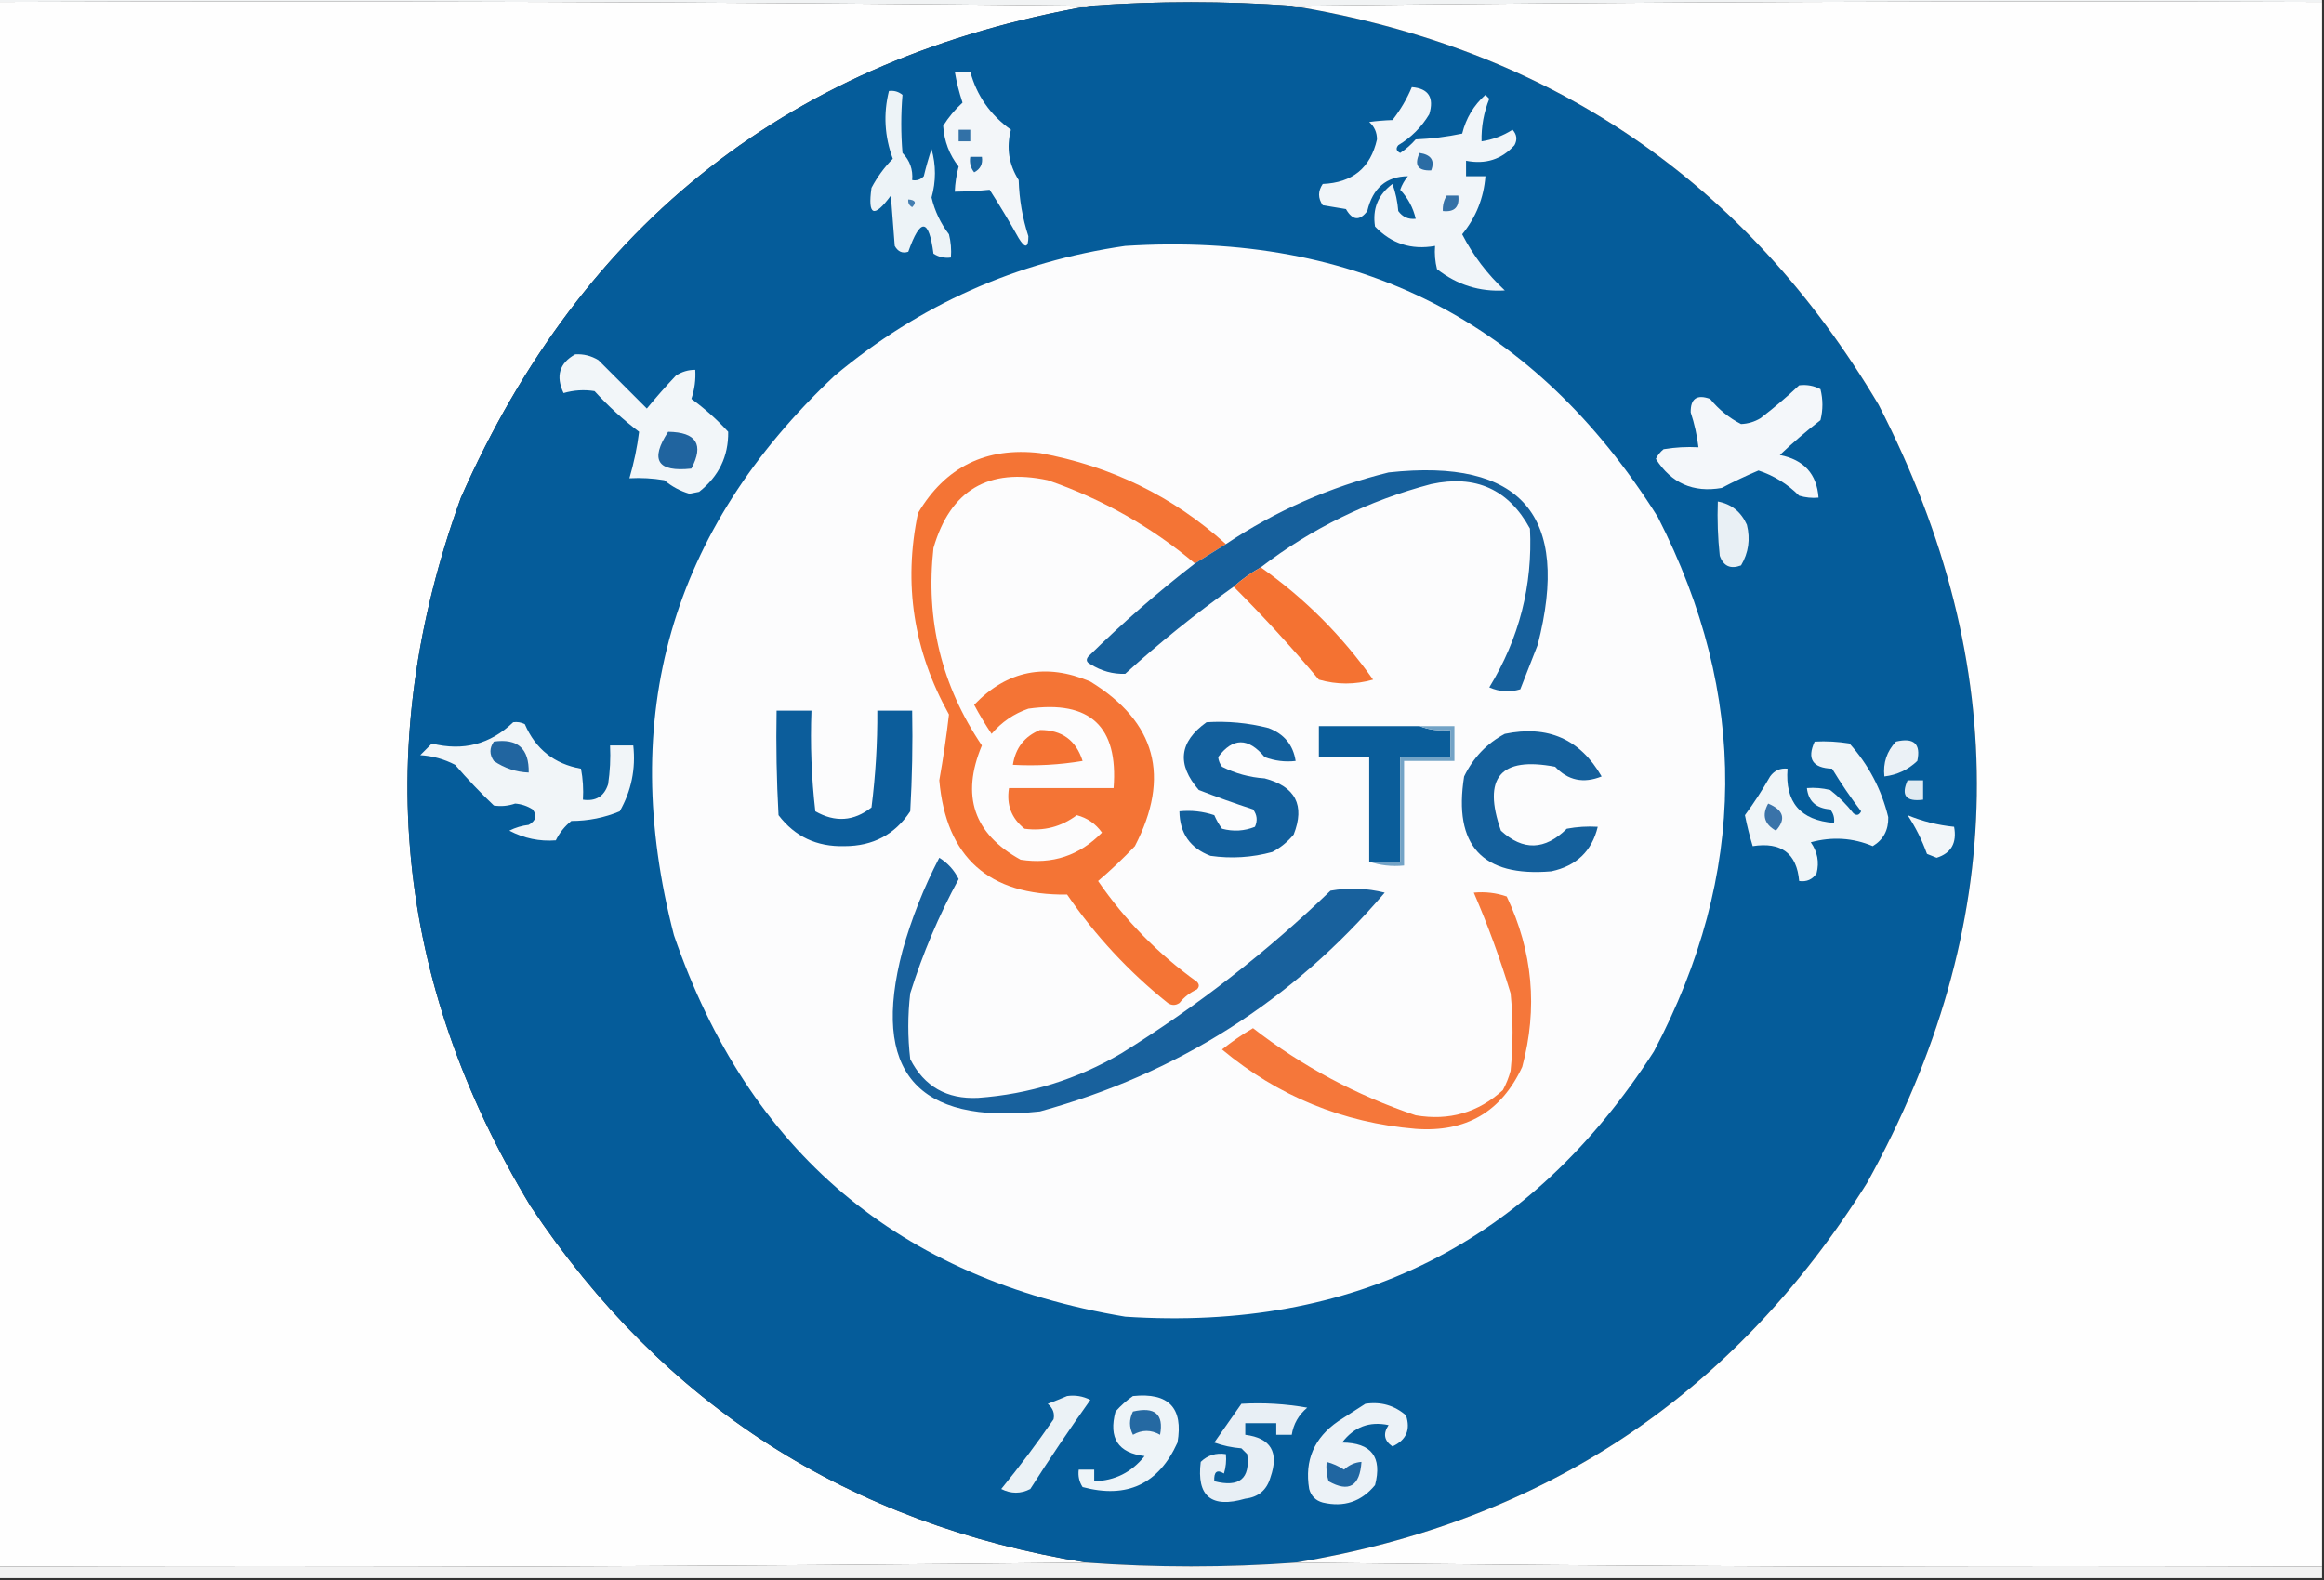 <?xml version="1.0" encoding="UTF-8"?>
<!DOCTYPE svg PUBLIC "-//W3C//DTD SVG 1.1//EN" "http://www.w3.org/Graphics/SVG/1.1/DTD/svg11.dtd">
<svg xmlns="http://www.w3.org/2000/svg" version="1.1" width="600px" height="408px" style="shape-rendering:geometricPrecision; text-rendering:geometricPrecision; image-rendering:optimizeQuality; fill-rule:evenodd; clip-rule:evenodd" xmlns:xlink="http://www.w3.org/1999/xlink">
<rect width="100%" height="100%" fill="#333333" stroke="none"/>
<g><path style="opacity:1" fill="#f1f3f4" d="M -0.5,0.5 C -0.5,0.167 -0.5,-0.167 -0.5,-0.5C 199.5,-0.5 399.5,-0.5 599.5,-0.5C 599.5,-0.167 599.5,0.167 599.5,0.5C 510.665,0.167 421.998,0.501 333.5,1.5C 316.158,0.256 298.825,0.256 281.5,1.5C 187.668,0.501 93.668,0.167 -0.5,0.5 Z"/></g>
<g><path style="opacity:1" fill="#fefefe" d="M -0.5,0.5 C 93.668,0.167 187.668,0.501 281.5,1.5C 204.626,14.884 150.459,57.217 119,128.5C 95.846,192.388 101.846,253.388 137,311.5C 171.311,362.925 219.145,393.592 280.5,403.5C 187.001,404.499 93.335,404.833 -0.5,404.5C -0.5,269.833 -0.5,135.167 -0.5,0.5 Z"/></g>
<g><path style="opacity:1" fill="#055c9a" d="M 333.5,1.5 C 400.182,12.397 450.682,46.73 485,104.5C 519.814,172.03 518.814,239.03 482,305.5C 447.666,360.308 398.5,392.974 334.5,403.5C 316.495,404.802 298.495,404.802 280.5,403.5C 219.145,393.592 171.311,362.925 137,311.5C 101.846,253.388 95.846,192.388 119,128.5C 150.459,57.217 204.626,14.884 281.5,1.5C 298.825,0.256 316.158,0.256 333.5,1.5 Z"/></g>
<g><path style="opacity:1" fill="#fefefe" d="M 333.5,1.5 C 421.998,0.501 510.665,0.167 599.5,0.5C 599.5,135.167 599.5,269.833 599.5,404.5C 510.998,404.833 422.665,404.499 334.5,403.5C 398.5,392.974 447.666,360.308 482,305.5C 518.814,239.03 519.814,172.03 485,104.5C 450.682,46.73 400.182,12.397 333.5,1.5 Z"/></g>
<g><path style="opacity:1" fill="#f3f6f9" d="M 246.5,18.5 C 247.833,18.5 249.167,18.5 250.5,18.5C 252.156,24.677 255.656,29.677 261,33.5C 259.77,38.109 260.437,42.442 263,46.5C 263.146,51.48 263.979,56.314 265.5,61C 265.501,64.043 264.668,64.21 263,61.5C 260.626,57.251 258.126,53.084 255.5,49C 252.587,49.29 249.587,49.457 246.5,49.5C 246.59,47.304 246.923,45.137 247.5,43C 245.119,40.012 243.785,36.512 243.5,32.5C 244.871,30.299 246.538,28.299 248.5,26.5C 247.622,23.87 246.955,21.203 246.5,18.5 Z"/></g>
<g><path style="opacity:1" fill="#f1f5f9" d="M 364.5,22.5 C 368.805,22.842 370.305,25.176 369,29.5C 367,32.833 364.333,35.5 361,37.5C 360.312,38.332 360.479,38.998 361.5,39.5C 362.981,38.52 364.315,37.353 365.5,36C 369.541,35.827 373.541,35.327 377.5,34.5C 378.496,30.499 380.496,27.166 383.5,24.5C 383.833,24.833 384.167,25.167 384.5,25.5C 383.079,29.028 382.412,32.694 382.5,36.5C 385.354,36.076 388.021,35.076 390.5,33.5C 391.614,34.723 391.781,36.056 391,37.5C 387.702,41.165 383.535,42.498 378.5,41.5C 378.5,42.833 378.5,44.167 378.5,45.5C 380.167,45.5 381.833,45.5 383.5,45.5C 383.067,51.132 381.067,56.132 377.5,60.5C 380.317,65.962 383.983,70.795 388.5,75C 382.012,75.394 376.178,73.56 371,69.5C 370.505,67.527 370.338,65.527 370.5,63.5C 364.387,64.59 359.221,62.923 355,58.5C 354.282,53.935 355.782,50.269 359.5,47.5C 360.314,49.766 360.814,52.099 361,54.5C 362.11,56.037 363.61,56.703 365.5,56.5C 364.857,53.675 363.523,51.175 361.5,49C 361.95,47.715 362.617,46.548 363.5,45.5C 357.911,45.558 354.411,48.558 353,54.5C 351.026,57.118 349.193,56.952 347.5,54C 345.5,53.667 343.5,53.333 341.5,53C 340.24,51.186 340.24,49.353 341.5,47.5C 349.184,47.178 353.85,43.345 355.5,36C 355.507,34.188 354.84,32.688 353.5,31.5C 355.343,31.245 357.343,31.078 359.5,31C 361.556,28.386 363.223,25.552 364.5,22.5 Z"/></g>
<g><path style="opacity:1" fill="#edf3f7" d="M 229.5,23.5 C 230.822,23.33 231.989,23.663 233,24.5C 232.582,29.465 232.582,34.465 233,39.5C 234.903,41.441 235.736,43.774 235.5,46.5C 236.675,46.719 237.675,46.386 238.5,45.5C 239.06,43.146 239.727,40.813 240.5,38.5C 241.669,42.654 241.669,46.821 240.5,51C 241.327,54.488 242.827,57.654 245,60.5C 245.495,62.473 245.662,64.473 245.5,66.5C 243.856,66.713 242.356,66.38 241,65.5C 239.792,56.338 237.626,56.171 234.5,65C 233.004,65.507 231.837,65.007 231,63.5C 230.667,59.167 230.333,54.833 230,50.5C 225.644,56.416 223.977,55.75 225,48.5C 226.493,45.685 228.327,43.185 230.5,41C 228.365,35.225 228.032,29.392 229.5,23.5 Z"/></g>
<g><path style="opacity:1" fill="#3271a7" d="M 247.5,33.5 C 248.5,33.5 249.5,33.5 250.5,33.5C 250.5,34.5 250.5,35.5 250.5,36.5C 249.5,36.5 248.5,36.5 247.5,36.5C 247.5,35.5 247.5,34.5 247.5,33.5 Z"/></g>
<g><path style="opacity:1" fill="#1a649f" d="M 250.5,40.5 C 251.5,40.5 252.5,40.5 253.5,40.5C 253.778,42.346 253.111,43.68 251.5,44.5C 250.571,43.311 250.238,41.978 250.5,40.5 Z"/></g>
<g><path style="opacity:1" fill="#2b6ca4" d="M 366.5,39.5 C 369.487,39.948 370.487,41.448 369.5,44C 366.041,44.145 365.041,42.645 366.5,39.5 Z"/></g>
<g><path style="opacity:1" fill="#3571a7" d="M 373.5,50.5 C 374.5,50.5 375.5,50.5 376.5,50.5C 376.833,53.5 375.5,54.833 372.5,54.5C 372.433,53.041 372.766,51.708 373.5,50.5 Z"/></g>
<g><path style="opacity:1" fill="#447eb1" d="M 234.5,51.5 C 236.337,51.639 236.67,52.306 235.5,53.5C 234.702,53.043 234.369,52.376 234.5,51.5 Z"/></g>
<g><path style="opacity:1" fill="#fcfcfd" d="M 290.5,63.5 C 350.471,59.733 396.304,83.067 428,133.5C 451.549,179.61 451.216,225.61 427,271.5C 395.144,321.012 349.644,343.845 290.5,340C 232.074,330.234 193.241,297.401 174,241.5C 159.33,184.997 173.163,136.831 215.5,97C 237.355,78.738 262.355,67.572 290.5,63.5 Z"/></g>
<g><path style="opacity:1" fill="#f2f6f9" d="M 148.5,91.5 C 150.655,91.372 152.655,91.872 154.5,93C 158.733,97.233 162.9,101.4 167,105.5C 169.375,102.606 171.875,99.772 174.5,97C 176.025,95.991 177.692,95.491 179.5,95.5C 179.656,98.066 179.322,100.566 178.5,103C 181.916,105.474 185.083,108.307 188,111.5C 188.089,117.824 185.589,122.99 180.5,127C 179.667,127.167 178.833,127.333 178,127.5C 175.62,126.799 173.453,125.633 171.5,124C 168.518,123.502 165.518,123.335 162.5,123.5C 163.674,119.516 164.507,115.516 165,111.5C 160.867,108.369 157.034,104.869 153.5,101C 150.808,100.57 148.141,100.737 145.5,101.5C 143.427,97.106 144.427,93.773 148.5,91.5 Z"/></g>
<g><path style="opacity:1" fill="#f4f7fa" d="M 464.5,99.5 C 466.467,99.261 468.301,99.594 470,100.5C 470.667,103.167 470.667,105.833 470,108.5C 466.328,111.342 462.828,114.342 459.5,117.5C 465.729,118.721 469.062,122.388 469.5,128.5C 467.801,128.66 466.134,128.494 464.5,128C 461.491,124.981 457.991,122.814 454,121.5C 450.816,122.841 447.649,124.341 444.5,126C 437.162,127.277 431.496,124.777 427.5,118.5C 427.977,117.522 428.643,116.689 429.5,116C 432.482,115.502 435.482,115.335 438.5,115.5C 438.137,112.437 437.47,109.437 436.5,106.5C 436.427,102.927 438.094,101.76 441.5,103C 443.755,105.763 446.421,107.929 449.5,109.5C 451.299,109.423 452.966,108.923 454.5,108C 458.025,105.302 461.358,102.469 464.5,99.5 Z"/></g>
<g><path style="opacity:1" fill="#20649f" d="M 172.5,111.5 C 179.803,111.602 181.803,114.769 178.5,121C 169.73,121.952 167.73,118.785 172.5,111.5 Z"/></g>
<g><path style="opacity:1" fill="#f47435" d="M 316.5,140.5 C 313.833,142.167 311.167,143.833 308.5,145.5C 297.225,136.025 284.559,128.858 270.5,124C 255.177,120.74 245.343,126.574 241,141.5C 238.923,160.088 243.089,177.088 253.5,192.5C 248.052,205.484 251.385,215.318 263.5,222C 271.699,223.267 278.699,220.934 284.5,215C 282.874,212.705 280.707,211.205 278,210.5C 273.969,213.511 269.469,214.677 264.5,214C 261.13,211.303 259.796,207.803 260.5,203.5C 269.5,203.5 278.5,203.5 287.5,203.5C 288.759,187.595 281.426,180.762 265.5,183C 261.76,184.29 258.593,186.457 256,189.5C 254.368,187.067 252.868,184.567 251.5,182C 260.02,173.114 270.02,171.114 281.5,176C 298.449,186.41 302.283,200.576 293,218.5C 289.985,221.683 286.818,224.683 283.5,227.5C 290.479,237.646 298.979,246.313 309,253.5C 309.667,254.167 309.667,254.833 309,255.5C 307.229,256.304 305.729,257.471 304.5,259C 303.5,259.667 302.5,259.667 301.5,259C 291.42,250.922 282.753,241.589 275.5,231C 255.266,231.25 244.266,221.417 242.5,201.5C 243.521,195.781 244.354,190.114 245,184.5C 235.843,168.067 233.176,150.734 237,132.5C 244.077,120.545 254.577,115.378 268.5,117C 286.863,120.349 302.863,128.183 316.5,140.5 Z"/></g>
<g><path style="opacity:1" fill="#16609c" d="M 325.5,146.5 C 322.953,147.934 320.619,149.6 318.5,151.5C 308.752,158.407 299.419,165.907 290.5,174C 287.313,174.108 284.313,173.275 281.5,171.5C 280.479,170.998 280.312,170.332 281,169.5C 289.768,160.889 298.934,152.889 308.5,145.5C 311.167,143.833 313.833,142.167 316.5,140.5C 329.391,131.889 343.391,125.723 358.5,122C 392.758,118.26 405.592,133.093 397,166.5C 395.495,170.35 393.995,174.183 392.5,178C 389.773,178.818 387.106,178.652 384.5,177.5C 392.221,164.851 395.721,151.184 395,136.5C 389.479,126.36 380.979,122.526 369.5,125C 353.288,129.274 338.621,136.44 325.5,146.5 Z"/></g>
<g><path style="opacity:1" fill="#e9f0f5" d="M 443.5,129.5 C 446.988,130.143 449.488,132.143 451,135.5C 451.929,139.244 451.429,142.744 449.5,146C 446.783,147.033 444.949,146.2 444,143.5C 443.501,138.845 443.334,134.179 443.5,129.5 Z"/></g>
<g><path style="opacity:1" fill="#f47232" d="M 325.5,146.5 C 336.812,154.479 346.479,164.146 354.5,175.5C 349.833,176.833 345.167,176.833 340.5,175.5C 333.435,167.108 326.101,159.108 318.5,151.5C 320.619,149.6 322.953,147.934 325.5,146.5 Z"/></g>
<g><path style="opacity:1" fill="#0c5d9b" d="M 200.5,183.5 C 203.5,183.5 206.5,183.5 209.5,183.5C 209.169,192.192 209.502,200.859 210.5,209.5C 215.616,212.42 220.45,212.087 225,208.5C 226.053,200.198 226.553,191.865 226.5,183.5C 229.5,183.5 232.5,183.5 235.5,183.5C 235.666,192.173 235.5,200.84 235,209.5C 231.043,215.502 225.376,218.502 218,218.5C 210.857,218.688 205.191,216.021 201,210.5C 200.5,201.506 200.334,192.506 200.5,183.5 Z"/></g>
<g><path style="opacity:1" fill="#f1f5f8" d="M 132.5,186.5 C 133.552,186.351 134.552,186.517 135.5,187C 138.273,193.44 143.106,197.274 150,198.5C 150.497,201.146 150.664,203.813 150.5,206.5C 153.833,206.973 156,205.64 157,202.5C 157.498,199.183 157.665,195.85 157.5,192.5C 159.5,192.5 161.5,192.5 163.5,192.5C 164.162,198.563 162.996,204.23 160,209.5C 156.06,211.15 151.893,211.983 147.5,212C 145.787,213.378 144.453,215.045 143.5,217C 139.301,217.327 135.301,216.494 131.5,214.5C 133.078,213.702 134.744,213.202 136.5,213C 138.394,211.921 138.727,210.587 137.5,209C 136.127,208.125 134.627,207.625 133,207.5C 131.159,208.125 129.326,208.292 127.5,208C 123.984,204.651 120.651,201.151 117.5,197.5C 114.692,196.03 111.692,195.197 108.5,195C 109.5,194 110.5,193 111.5,192C 119.583,194.021 126.583,192.187 132.5,186.5 Z"/></g>
<g><path style="opacity:1" fill="#125f9c" d="M 311.5,186.5 C 316.93,186.161 322.264,186.661 327.5,188C 331.529,189.522 333.863,192.355 334.5,196.5C 331.753,196.813 329.086,196.48 326.5,195.5C 322.278,190.413 318.278,190.413 314.5,195.5C 314.608,196.442 314.941,197.275 315.5,198C 318.957,199.743 322.623,200.743 326.5,201C 334.471,203.11 336.971,207.943 334,215.5C 332.457,217.378 330.624,218.878 328.5,220C 323.238,221.439 317.904,221.772 312.5,221C 307.244,218.995 304.578,215.161 304.5,209.5C 307.572,209.183 310.572,209.516 313.5,210.5C 314.04,211.748 314.707,212.915 315.5,214C 318.429,214.777 321.263,214.61 324,213.5C 324.72,211.888 324.554,210.388 323.5,209C 318.78,207.457 314.113,205.791 309.5,204C 303.755,197.389 304.421,191.555 311.5,186.5 Z"/></g>
<g><path style="opacity:1" fill="#0a5d9a" d="M 366.5,187.5 C 368.948,188.473 371.615,188.806 374.5,188.5C 374.5,190.833 374.5,193.167 374.5,195.5C 370.167,195.5 365.833,195.5 361.5,195.5C 361.5,204.5 361.5,213.5 361.5,222.5C 358.833,222.5 356.167,222.5 353.5,222.5C 353.5,213.5 353.5,204.5 353.5,195.5C 349.167,195.5 344.833,195.5 340.5,195.5C 340.5,192.833 340.5,190.167 340.5,187.5C 349.167,187.5 357.833,187.5 366.5,187.5 Z"/></g>
<g><path style="opacity:1" fill="#f47233" d="M 268.5,188.5 C 274.149,188.487 277.816,191.154 279.5,196.5C 273.537,197.496 267.537,197.829 261.5,197.5C 262.166,193.154 264.499,190.154 268.5,188.5 Z"/></g>
<g><path style="opacity:1" fill="#14609c" d="M 388.5,189.5 C 399.617,187.194 407.951,190.861 413.5,200.5C 408.827,202.378 404.827,201.545 401.5,198C 387.364,195.308 382.698,200.808 387.5,214.5C 393.193,219.744 398.859,219.577 404.5,214C 407.146,213.503 409.813,213.336 412.5,213.5C 410.989,219.784 406.989,223.617 400.5,225C 382.675,226.504 375.175,218.337 378,200.5C 380.357,195.645 383.857,191.979 388.5,189.5 Z"/></g>
<g><path style="opacity:1" fill="#2165a0" d="M 127.5,191.5 C 133.627,190.627 136.627,193.293 136.5,199.5C 133.234,199.371 130.234,198.371 127.5,196.5C 126.334,194.833 126.334,193.166 127.5,191.5 Z"/></g>
<g><path style="opacity:1" fill="#f0f5f8" d="M 468.5,191.5 C 471.518,191.335 474.518,191.502 477.5,192C 482.414,197.495 485.748,203.828 487.5,211C 487.583,214.337 486.25,216.837 483.5,218.5C 478.362,216.337 473.029,216.003 467.5,217.5C 469.225,219.957 469.725,222.623 469,225.5C 467.951,227.107 466.451,227.773 464.5,227.5C 463.878,220.359 459.878,217.359 452.5,218.5C 451.708,215.874 451.041,213.208 450.5,210.5C 452.858,207.305 455.025,203.972 457,200.5C 458.11,198.963 459.61,198.297 461.5,198.5C 460.824,207.158 464.824,211.825 473.5,212.5C 473.67,211.178 473.337,210.011 472.5,209C 468.874,208.722 466.874,206.888 466.5,203.5C 468.527,203.338 470.527,203.505 472.5,204C 474.711,205.721 476.711,207.721 478.5,210C 479.332,210.688 479.998,210.521 480.5,209.5C 477.805,205.97 475.305,202.304 473,198.5C 467.959,198.309 466.459,195.976 468.5,191.5 Z"/></g>
<g><path style="opacity:1" fill="#ebf1f6" d="M 489.5,191.5 C 494.123,190.408 495.956,192.075 495,196.5C 492.603,198.782 489.769,200.116 486.5,200.5C 486.129,196.997 487.129,193.997 489.5,191.5 Z"/></g>
<g><path style="opacity:1" fill="#73a3c6" d="M 366.5,187.5 C 369.5,187.5 372.5,187.5 375.5,187.5C 375.5,190.5 375.5,193.5 375.5,196.5C 371.167,196.5 366.833,196.5 362.5,196.5C 362.5,205.5 362.5,214.5 362.5,223.5C 359.287,223.81 356.287,223.477 353.5,222.5C 356.167,222.5 358.833,222.5 361.5,222.5C 361.5,213.5 361.5,204.5 361.5,195.5C 365.833,195.5 370.167,195.5 374.5,195.5C 374.5,193.167 374.5,190.833 374.5,188.5C 371.615,188.806 368.948,188.473 366.5,187.5 Z"/></g>
<g><path style="opacity:1" fill="#e1ebf2" d="M 492.5,201.5 C 493.833,201.5 495.167,201.5 496.5,201.5C 496.5,203.167 496.5,204.833 496.5,206.5C 492.065,207.078 490.732,205.411 492.5,201.5 Z"/></g>
<g><path style="opacity:1" fill="#3a73a9" d="M 456.5,207.5 C 460.514,209.18 461.181,211.513 458.5,214.5C 455.497,212.822 454.831,210.489 456.5,207.5 Z"/></g>
<g><path style="opacity:1" fill="#f2f6f9" d="M 492.5,210.5 C 496.346,212.088 500.346,213.088 504.5,213.5C 505.267,217.651 503.767,220.317 500,221.5C 499.167,221.167 498.333,220.833 497.5,220.5C 496.199,216.896 494.533,213.563 492.5,210.5 Z"/></g>
<g><path style="opacity:1" fill="#18619d" d="M 242.5,221.5 C 244.683,222.85 246.35,224.684 247.5,227C 242.363,236.439 238.196,246.273 235,256.5C 234.333,262.167 234.333,267.833 235,273.5C 238.6,280.555 244.434,283.888 252.5,283.5C 265.72,282.558 278.054,278.725 289.5,272C 308.948,259.933 326.948,245.933 343.5,230C 348.202,229.172 352.869,229.338 357.5,230.5C 333.66,258.425 303.993,277.258 268.5,287C 236.653,290.479 224.82,276.645 233,245.5C 235.351,237.138 238.518,229.138 242.5,221.5 Z"/></g>
<g><path style="opacity:1" fill="#f5773a" d="M 380.5,230.5 C 383.448,230.223 386.281,230.556 389,231.5C 395.728,245.705 397.062,260.372 393,275.5C 387.622,287.113 378.455,292.446 365.5,291.5C 346.651,289.907 329.985,283.073 315.5,271C 318.029,268.971 320.696,267.138 323.5,265.5C 336.163,275.334 350.163,282.834 365.5,288C 374.129,289.47 381.629,287.304 388,281.5C 388.862,279.913 389.529,278.246 390,276.5C 390.667,269.833 390.667,263.167 390,256.5C 387.318,247.617 384.151,238.951 380.5,230.5 Z"/></g>
<g><path style="opacity:1" fill="#ebf2f6" d="M 275.5,360.5 C 277.604,360.201 279.604,360.534 281.5,361.5C 276.138,369.03 270.971,376.697 266,384.5C 263.534,385.777 261.034,385.777 258.5,384.5C 263.243,378.679 267.743,372.679 272,366.5C 272.333,364.953 271.833,363.62 270.5,362.5C 272.291,361.83 273.958,361.163 275.5,360.5 Z"/></g>
<g><path style="opacity:1" fill="#eef4f8" d="M 292.5,360.5 C 301.711,359.542 305.545,363.542 304,372.5C 299.136,383.238 290.969,387.071 279.5,384C 278.62,382.644 278.286,381.144 278.5,379.5C 279.833,379.5 281.167,379.5 282.5,379.5C 282.5,380.5 282.5,381.5 282.5,382.5C 287.813,382.367 292.146,380.2 295.5,376C 288.661,375.179 286.161,371.346 288,364.5C 289.397,362.93 290.897,361.596 292.5,360.5 Z"/></g>
<g><path style="opacity:1" fill="#e8eff5" d="M 320.5,362.5 C 326.206,362.171 331.872,362.505 337.5,363.5C 335.266,365.381 333.933,367.715 333.5,370.5C 332.167,370.5 330.833,370.5 329.5,370.5C 329.5,369.5 329.5,368.5 329.5,367.5C 326.833,367.5 324.167,367.5 321.5,367.5C 321.5,368.5 321.5,369.5 321.5,370.5C 328.104,371.334 330.271,375.001 328,381.5C 327.06,384.773 324.893,386.606 321.5,387C 312.736,389.56 308.902,386.393 310,377.5C 311.789,375.771 313.956,375.104 316.5,375.5C 316.66,377.199 316.494,378.866 316,380.5C 314.187,379.391 313.354,380.058 313.5,382.5C 319.986,384.165 322.819,381.832 322,375.5C 321.5,375 321,374.5 320.5,374C 318.1,373.814 315.766,373.314 313.5,372.5C 315.859,369.149 318.192,365.815 320.5,362.5 Z"/></g>
<g><path style="opacity:1" fill="#ecf2f7" d="M 352.5,362.5 C 356.516,361.9 360.016,362.9 363,365.5C 364.224,369.21 363.058,371.877 359.5,373.5C 357.343,372.034 357.01,370.2 358.5,368C 353.576,366.959 349.576,368.459 346.5,372.5C 354.063,372.559 356.896,376.226 355,383.5C 351.465,387.789 346.965,389.289 341.5,388C 339.667,387.5 338.5,386.333 338,384.5C 336.767,377.127 339.267,371.294 345.5,367C 347.898,365.476 350.231,363.976 352.5,362.5 Z"/></g>
<g><path style="opacity:1" fill="#2569a2" d="M 292.5,364.5 C 298.172,363.185 300.505,365.185 299.5,370.5C 297.167,369.167 294.833,369.167 292.5,370.5C 291.481,368.54 291.481,366.54 292.5,364.5 Z"/></g>
<g><path style="opacity:1" fill="#2066a1" d="M 342.5,377.5 C 344.094,377.92 345.594,378.586 347,379.5C 348.3,378.293 349.8,377.626 351.5,377.5C 351.076,383.803 348.243,385.469 343,382.5C 342.506,380.866 342.34,379.199 342.5,377.5 Z"/></g>
<g><path style="opacity:1" fill="#f2f2f2" d="M 280.5,403.5 C 298.495,404.802 316.495,404.802 334.5,403.5C 422.665,404.499 510.998,404.833 599.5,404.5C 599.5,405.5 599.5,406.5 599.5,407.5C 399.5,407.5 199.5,407.5 -0.5,407.5C -0.5,406.5 -0.5,405.5 -0.5,404.5C 93.335,404.833 187.001,404.499 280.5,403.5 Z"/></g>
</svg>

